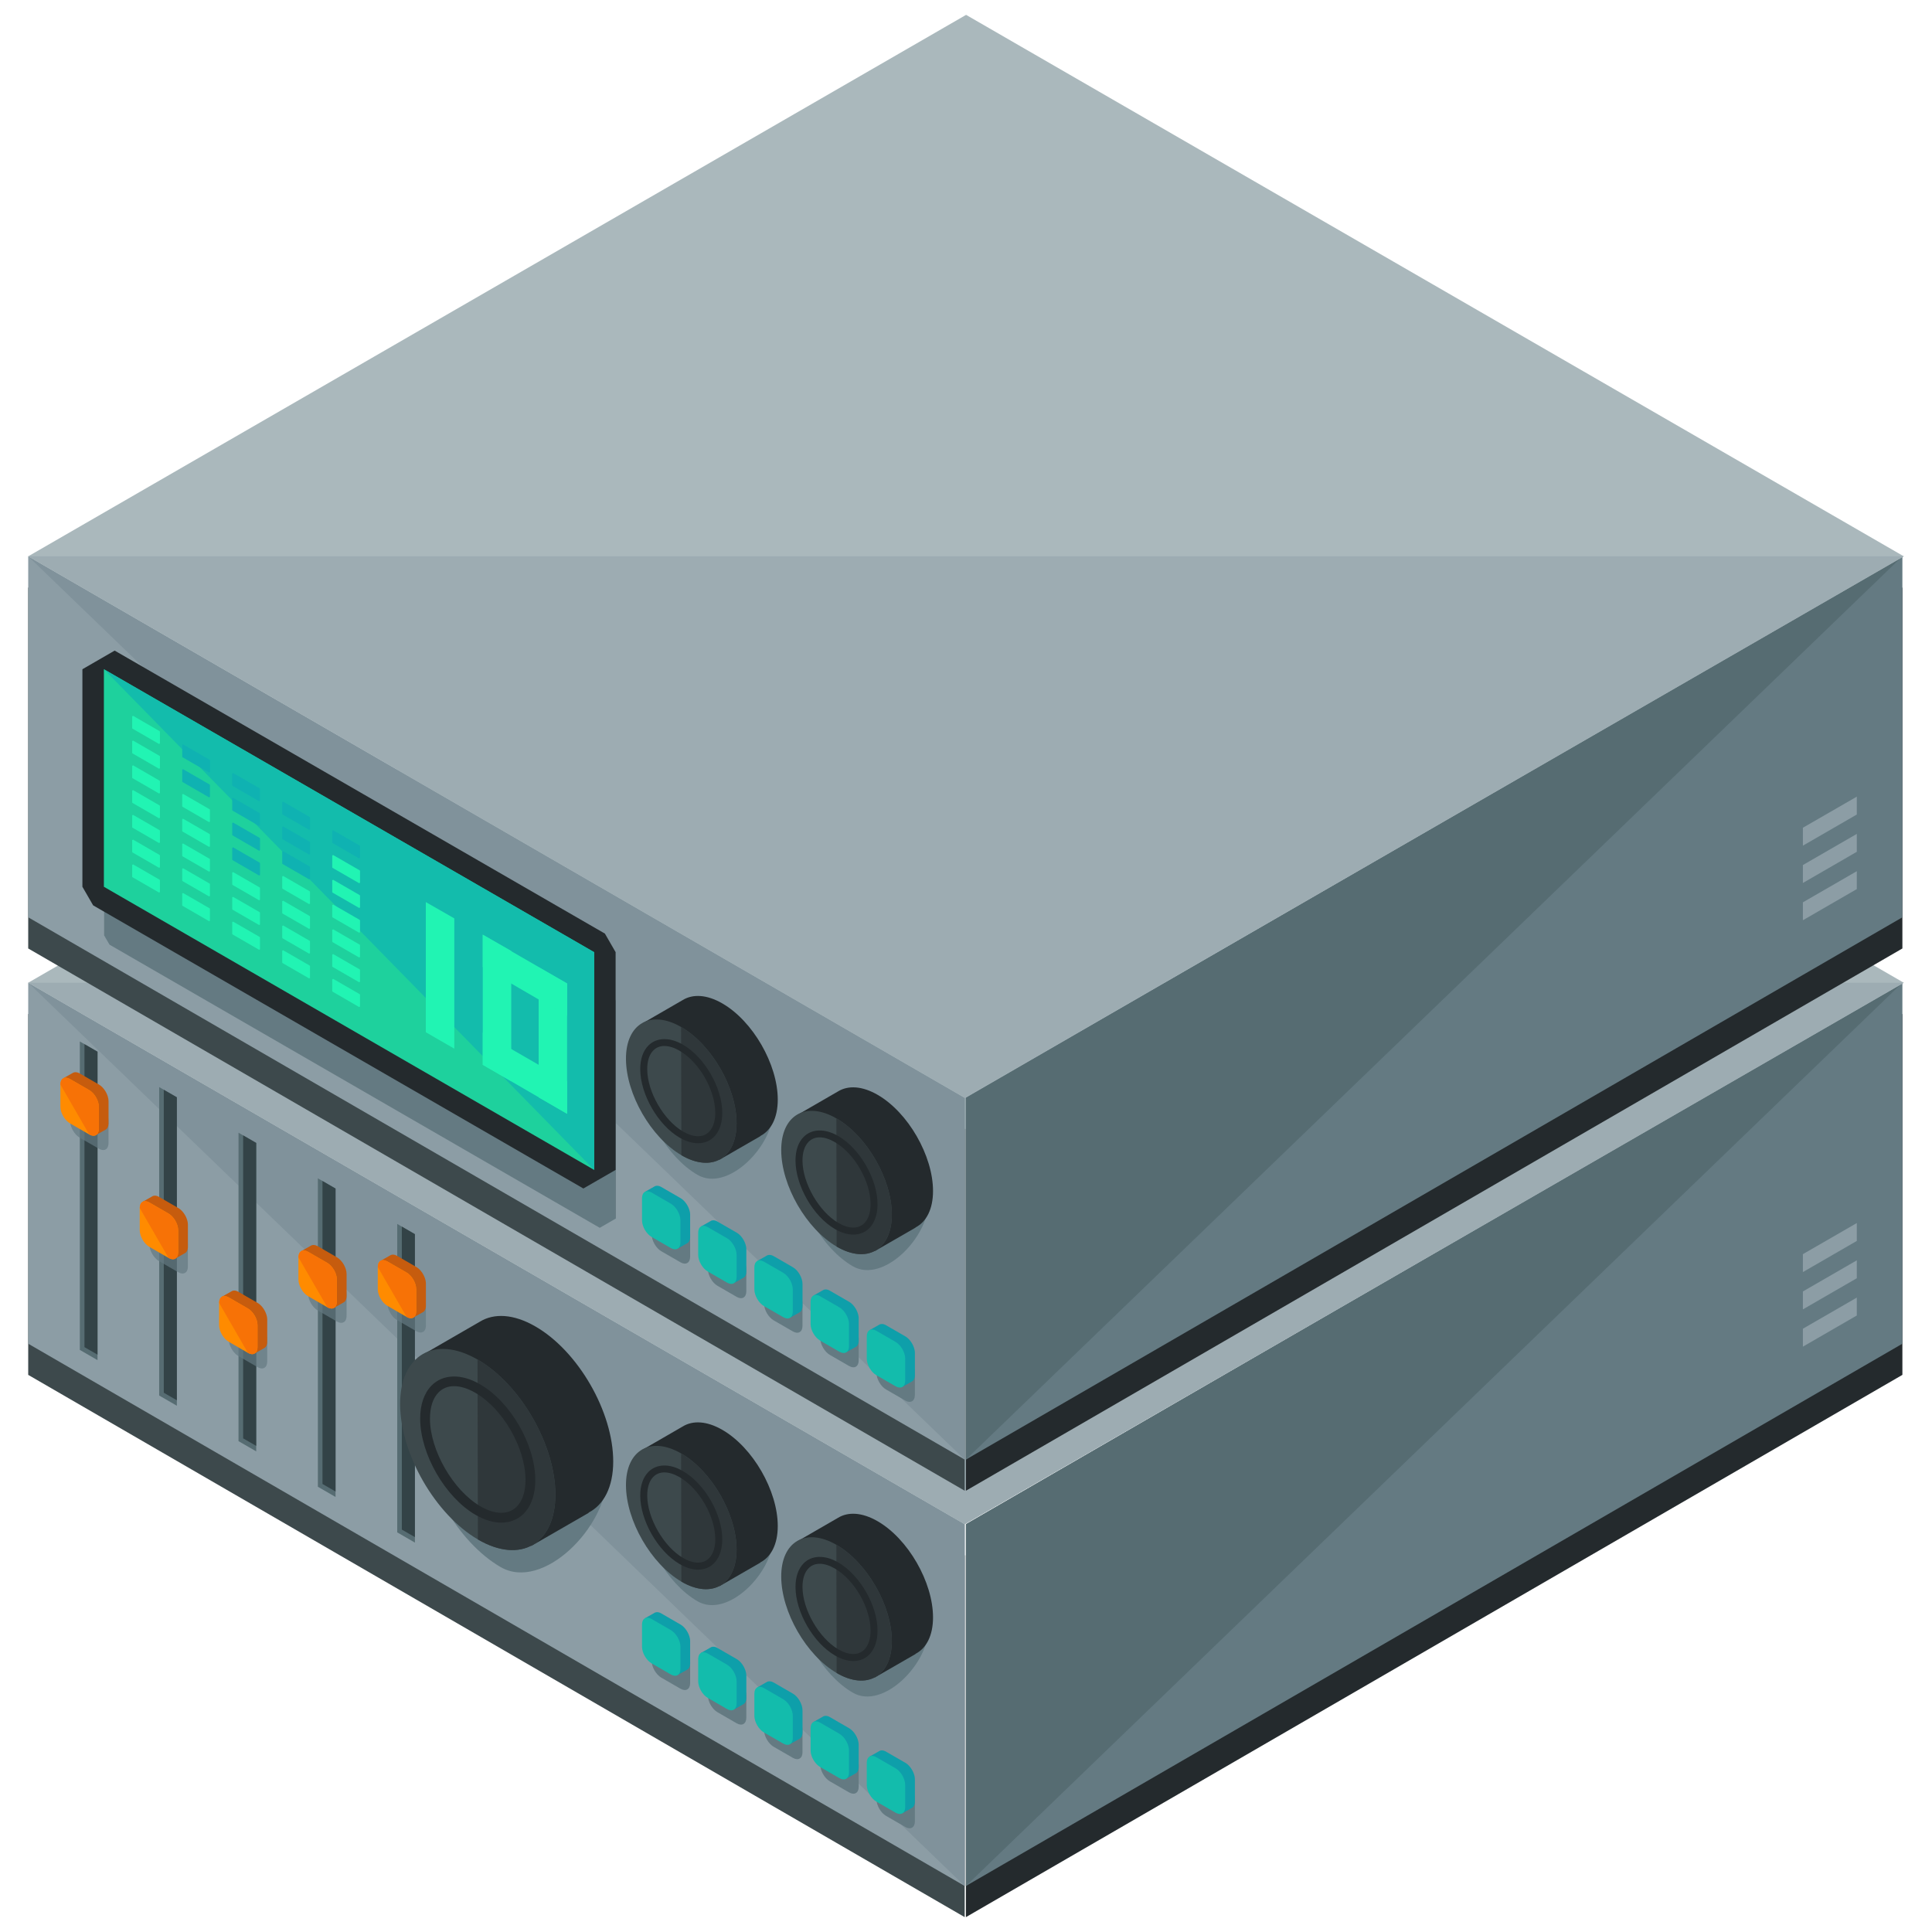 <?xml version="1.0" encoding="UTF-8"?><!DOCTYPE svg PUBLIC "-//W3C//DTD SVG 1.1//EN" "http://www.w3.org/Graphics/SVG/1.1/DTD/svg11.dtd"><svg xmlns="http://www.w3.org/2000/svg" xmlns:xlink="http://www.w3.org/1999/xlink" version="1.1" id="Layer_1" x="0px" y="0px" width="130px" height="130px" viewBox="0 0 130 130" xml:space="preserve"><path fill="#3D494C" d="M64.912 104.657V129L1.898 92.512V68.223l63.014 36.434"/><path fill="#242A2D" d="M64.994 104.657V129l63.014-36.488V68.223z"/><path fill="#8C9DA5" d="M64.912 102.56v24.343L1.898 90.415V66.126l63.014 36.434"/><path fill="#80929B" d="M64.912 126.903V102.56L1.898 66.126"/><path fill="#8C9DA5" d="M1.898 66.126l63.014 36.434"/><path fill="#8C9DA5" d="M64.912 102.56v24.343"/><path fill="#647A82" d="M64.994 102.56v24.343l63.014-36.488V66.126z"/><path fill="#566C72" d="M128.008 66.126L64.994 102.56v24.343"/><path fill="#576F75" d="M128.008 66.126L64.994 102.56"/><path fill="#576F75" d="M64.994 102.56v24.343"/><path fill="#AAB8BC" d="M1.898 66.126l63.014 36.434 63.19-36.434-63.096-36.434z"/><path fill="#9DACB2" d="M1.898 66.126l63.014 36.434 63.19-36.434"/><g><path fill="#647A82" d="M46.93 107.744c-2.043-1.19-3.721-4.104-3.73-6.474-.012-2.371 1.658-3.339 3.711-2.153 2.055 1.184 5.115 1.938 5.115 4.315-.001 2.378-3.055 5.503-5.096 4.312z"/><path fill="#242A2D" d="M52.334 102.684c0-2.374-1.676-5.289-3.73-6.473-1.045-.604-1.988-.643-2.664-.227l-2.74 1.584v5.521l2.803 1.664v-2.698c.627 1.084 1.475 2.026 2.4 2.632v2.05l2.756-1.589v-.014c.718-.37 1.175-1.213 1.175-2.45z"/><path fill="#3D494C" d="M45.85 106.424c-2.041-1.19-3.721-4.104-3.73-6.474-.012-2.372 1.658-3.339 3.711-2.153 2.055 1.183 3.732 4.096 3.732 6.474-.001 2.376-1.672 3.343-3.713 2.153z"/><path fill="#2F373A" d="M45.83 97.797c2.055 1.183 3.732 4.096 3.732 6.474 0 2.377-1.672 3.344-3.713 2.153"/><path fill="#242A2D" d="M46.969 105.618c-.393 0-.811-.128-1.242-.379-1.449-.846-2.639-2.906-2.646-4.593-.004-.687.189-1.242.551-1.606.545-.547 1.426-.575 2.316-.057 1.463.839 2.652 2.9 2.652 4.592 0 1.24-.639 2.043-1.631 2.043zm-2.262-6.543c-.299 0-.549.1-.744.296-.273.274-.414.714-.412 1.274.004 1.511 1.111 3.43 2.414 4.189.354.204.699.312 1.004.312.715 0 1.16-.602 1.16-1.572 0-1.543-1.082-3.42-2.414-4.188-.354-.201-.701-.311-1.008-.311z"/></g><g><path fill="#647A82" d="M57.377 113.893c-2.043-1.19-3.721-4.104-3.73-6.474-.012-2.371 1.66-3.339 3.711-2.153 2.055 1.184 5.115 1.938 5.115 4.315 0 2.377-3.055 5.502-5.096 4.312z"/><path fill="#242A2D" d="M62.781 108.831c0-2.373-1.676-5.288-3.73-6.472-1.045-.604-1.988-.644-2.664-.227l-2.74 1.583v5.521l2.805 1.664v-2.699c.625 1.084 1.473 2.026 2.398 2.633v2.049l2.756-1.588v-.014c.718-.369 1.175-1.213 1.175-2.45z"/><path fill="#3D494C" d="M56.297 112.572c-2.041-1.19-3.721-4.104-3.73-6.474-.012-2.372 1.658-3.339 3.711-2.153 2.055 1.183 3.732 4.096 3.732 6.474 0 2.377-1.672 3.344-3.713 2.153z"/><path fill="#2F373A" d="M56.277 103.945c2.055 1.183 3.732 4.096 3.732 6.474 0 2.377-1.672 3.344-3.713 2.153"/><path fill="#242A2D" d="M57.416 111.766c-.393 0-.811-.127-1.242-.378-1.449-.847-2.639-2.906-2.646-4.593-.004-.688.189-1.242.551-1.607.547-.546 1.426-.575 2.318-.057 1.461.84 2.65 2.901 2.65 4.593 0 1.24-.639 2.042-1.631 2.042zm-2.26-6.543c-.301 0-.551.101-.744.297-.273.274-.416.714-.414 1.274.006 1.511 1.111 3.43 2.414 4.189.354.204.699.312 1.004.312.717 0 1.162-.603 1.162-1.572 0-1.543-1.084-3.42-2.416-4.188-.353-.203-.701-.312-1.006-.312z"/></g><g fill="#8C9DA5"><path d="M124.941 82.296v1.203l-3.629 2.097V84.39z"/><path d="M124.941 84.804v1.205l-3.629 2.097v-1.207z"/><path d="M124.941 87.312v1.205l-3.629 2.097v-1.207z"/></g><g><path fill="#647A82" d="M45.791 110.646l-1.293-.747c-.355-.204-.646-.037-.646.374v1.493c0 .41.291.915.646 1.12l1.293.745c.355.206.646.038.646-.373v-1.492c.001-.411-.291-.913-.646-1.12z"/><path fill="#0E9FAA" d="M45.791 109.312l-1.293-.747c-.154-.091-.297-.104-.41-.062l-.002-.004-.021.013a.36.36 0 0 0-.039.022l-.633.357.461.79v.749c0 .41.289.915.645 1.12l.664.383.447.769.639-.36c.115-.068.189-.212.189-.419v-1.492c0-.41-.292-.914-.647-1.119z"/><path fill="#13BCAC" d="M45.137 109.685l-1.291-.747c-.357-.204-.646-.037-.646.374v1.492c0 .411.289.916.646 1.121l1.291.745c.357.206.648.038.648-.373v-1.493c0-.41-.291-.914-.648-1.119z"/></g><g><path fill="#647A82" d="M49.57 112.972l-1.291-.747c-.357-.204-.646-.036-.646.374v1.493c0 .41.289.915.646 1.12l1.291.745c.357.206.648.038.648-.372v-1.493c.001-.411-.29-.914-.648-1.12z"/><path fill="#0E9FAA" d="M49.572 111.636l-1.293-.746c-.156-.09-.297-.104-.41-.062l-.002-.004-.023.014a.36.36 0 0 0-.037.022l-.633.356.461.791v.749c0 .41.289.915.645 1.12l.664.383.447.769.637-.36c.117-.068.191-.212.191-.418v-1.493c0-.411-.291-.915-.647-1.121z"/><path fill="#13BCAC" d="M48.918 112.01l-1.293-.747c-.355-.204-.646-.037-.646.373v1.494c0 .41.291.914.646 1.119l1.293.746c.357.206.646.037.646-.373v-1.492c0-.411-.289-.914-.646-1.12z"/></g><g><path fill="#647A82" d="M53.352 115.297l-1.293-.747c-.355-.204-.646-.037-.646.374v1.493c0 .41.291.915.646 1.12l1.293.745c.357.206.646.038.646-.373v-1.492c0-.411-.289-.914-.646-1.12z"/><path fill="#0E9FAA" d="M53.354 113.962l-1.293-.747c-.156-.091-.299-.104-.41-.062l-.002-.004-.023.013-.039.022-.631.357.461.79v.749c0 .41.289.916.645 1.12l.662.383.449.769.637-.36c.117-.068.189-.212.189-.419v-1.492c-.001-.41-.29-.914-.645-1.119z"/><path fill="#13BCAC" d="M52.699 114.335l-1.293-.747c-.355-.204-.646-.037-.646.374v1.493c0 .41.291.915.646 1.12l1.293.745c.357.206.646.038.646-.373v-1.492c.001-.411-.288-.915-.646-1.12z"/></g><g><path fill="#647A82" d="M57.133 117.622l-1.293-.747c-.355-.204-.646-.036-.646.374v1.493c0 .41.291.915.646 1.12l1.293.745c.357.206.646.038.646-.372v-1.493c0-.411-.289-.914-.646-1.12z"/><path fill="#0E9FAA" d="M57.133 116.287l-1.291-.747c-.156-.09-.299-.104-.412-.062l-.002-.003-.021.013a.246.246 0 0 0-.039.022l-.633.357.461.79v.749c0 .41.289.915.646 1.12l.662.383.447.769.639-.36c.117-.068.189-.212.189-.418v-1.493c0-.411-.289-.915-.646-1.12z"/><path fill="#13BCAC" d="M56.479 116.66l-1.291-.747c-.357-.204-.646-.037-.646.374v1.493c0 .41.289.914.646 1.12l1.291.745c.357.206.648.037.648-.373v-1.492c0-.411-.291-.914-.648-1.12z"/></g><g><path fill="#647A82" d="M60.912 119.947l-1.291-.747c-.357-.204-.646-.036-.646.374v1.493c0 .41.289.915.646 1.12l1.291.745c.357.207.648.038.648-.373v-1.492c.001-.411-.29-.914-.648-1.12z"/><path fill="#0E9FAA" d="M60.914 118.612l-1.293-.746c-.154-.091-.297-.105-.41-.062l-.002-.004-.021.013a.36.36 0 0 0-.039.022l-.633.357.461.79v.749c0 .41.289.916.645 1.12l.664.383.447.769.639-.36c.115-.067.189-.212.189-.418v-1.493c0-.411-.291-.915-.647-1.12z"/><path fill="#13BCAC" d="M60.26 118.985l-1.293-.747c-.355-.204-.645-.036-.645.374v1.493c0 .41.289.915.645 1.12l1.293.745c.357.206.648.038.648-.373v-1.492c0-.411-.291-.915-.648-1.12z"/></g><g><path fill="#566C72" d="M5.371 70.079l1.191.688V91.52l-1.191-.687z"/><path fill="#334347" d="M5.684 90.646l.878.506V70.767l-.878-.508z"/><g><path opacity="0.7" fill="#647A82" d="M6.656 74.312l-1.293-.747c-.355-.204-.646-.037-.646.373v1.493c0 .411.291.915.646 1.121l1.293.744c.355.207.646.038.646-.372v-1.493c.001-.41-.29-.914-.646-1.119z"/><path fill="#C65C0E" d="M6.656 72.976l-1.293-.746c-.154-.091-.297-.105-.41-.062l-.002-.004-.021.013c-.014.006-.027.014-.039.021l-.633.357.461.791v.748c0 .411.289.916.645 1.121l.664.382.447.769.639-.36c.115-.067.189-.212.189-.418v-1.493c0-.41-.291-.914-.647-1.119z"/><path fill="#FF8B00" d="M6.002 73.349l-1.293-.746c-.355-.205-.645-.037-.645.373v1.493c0 .411.289.915.645 1.12l1.293.745c.357.206.648.038.648-.372v-1.493c0-.411-.291-.914-.648-1.12z"/><path fill="#F77206" d="M6.002 76.334c.357.206.648.038.648-.372v-1.493c0-.411-.291-.914-.648-1.12l-1.293-.746c-.355-.205-.645-.037-.645.373"/></g></g><g><path fill="#566C72" d="M10.711 73.148l1.189.687v20.754l-1.189-.687z"/><path fill="#334347" d="M11.021 93.714l.879.508V73.835l-.879-.507z"/><g><path opacity="0.7" fill="#647A82" d="M11.994 82.62l-1.293-.746c-.355-.205-.646-.037-.646.373v1.493c0 .411.291.915.646 1.12l1.293.745c.357.207.648.038.648-.372V83.74c.001-.411-.29-.914-.648-1.12z"/><path fill="#C65C0E" d="M11.996 81.285l-1.293-.746c-.156-.091-.299-.105-.41-.062l-.002-.004-.023.014a.256.256 0 0 0-.039.022l-.631.356.461.79v.749c0 .411.289.916.645 1.12l.662.383.449.769.637-.36c.117-.067.191-.212.191-.418v-1.493c0-.411-.291-.915-.647-1.12z"/><path fill="#FF8B00" d="M11.342 81.658l-1.293-.747c-.355-.204-.646-.036-.646.374v1.493c0 .41.291.915.646 1.12l1.293.745c.357.207.646.038.646-.373v-1.492c0-.411-.289-.914-.646-1.12z"/><path fill="#F77206" d="M11.342 84.644c.357.207.646.038.646-.373v-1.492c0-.411-.289-.914-.646-1.12l-1.293-.747c-.355-.204-.646-.036-.646.374"/></g></g><g><path fill="#566C72" d="M16.049 76.218l1.191.687v20.754l-1.191-.687z"/><path fill="#334347" d="M16.361 96.784l.879.507V76.905l-.879-.508z"/><g><path opacity="0.7" fill="#647A82" d="M17.334 89.007l-1.293-.747c-.355-.204-.646-.036-.646.374v1.493c0 .41.291.915.646 1.12l1.293.745c.355.206.646.038.646-.373v-1.492c0-.411-.291-.915-.646-1.12z"/><path fill="#C65C0E" d="M17.334 87.671l-1.293-.746c-.154-.09-.297-.105-.41-.062l-.002-.004-.021.014a.246.246 0 0 0-.039.022l-.633.356.461.791v.749c0 .41.289.915.645 1.12l.664.383.447.769.639-.36c.117-.068.189-.212.189-.418v-1.493c-.001-.412-.292-.916-.647-1.121z"/><path fill="#FF8B00" d="M16.68 88.044l-1.291-.746c-.357-.204-.646-.037-.646.373v1.494c0 .41.289.914.646 1.119l1.291.746c.357.206.648.037.648-.373v-1.492c0-.411-.291-.915-.648-1.121z"/><path fill="#F77206" d="M16.68 91.03c.357.206.648.037.648-.373v-1.492c0-.411-.291-.915-.648-1.121l-1.291-.746c-.357-.204-.646-.037-.646.373"/></g></g><g><path fill="#566C72" d="M21.389 79.287l1.189.688v20.753l-1.189-.687z"/><path fill="#334347" d="M21.699 99.854l.879.506V79.975l-.879-.508z"/><g><path opacity="0.7" fill="#647A82" d="M22.672 85.938l-1.293-.747c-.355-.204-.645-.037-.645.374v1.493c0 .41.289.914.645 1.12l1.293.745c.357.206.648.037.648-.373v-1.492c0-.412-.291-.914-.648-1.12z"/><path fill="#C65C0E" d="M22.674 84.603l-1.293-.747c-.156-.091-.299-.104-.41-.062l-.002-.004-.023.013-.039.022-.631.357.461.79v.749c0 .41.289.915.645 1.12l.662.382.449.77.637-.361c.117-.067.191-.211.191-.418v-1.492c-.001-.41-.292-.914-.647-1.119z"/><path fill="#FF8B00" d="M22.02 84.976l-1.293-.747c-.355-.204-.646-.037-.646.374v1.492c0 .411.291.915.646 1.121l1.293.744c.357.207.646.038.646-.372v-1.493c0-.41-.289-.914-.646-1.119z"/><path fill="#F77206" d="M22.02 87.96c.357.207.646.038.646-.372v-1.493c0-.41-.289-.914-.646-1.119l-1.293-.747c-.355-.204-.646-.037-.646.374"/></g></g><g><path fill="#566C72" d="M26.729 82.356l1.189.688v20.754l-1.189-.688z"/><path fill="#334347" d="M27.039 102.923l.879.507V83.044l-.879-.508z"/><g><path opacity="0.7" fill="#647A82" d="M28.012 86.589l-1.293-.747c-.355-.204-.646-.037-.646.374v1.493c0 .41.291.915.646 1.12l1.293.745c.357.206.646.038.646-.373v-1.492c0-.411-.289-.915-.646-1.12z"/><path fill="#C65C0E" d="M28.012 85.253l-1.291-.746c-.156-.091-.299-.104-.412-.062l-.002-.004-.021.014a.246.246 0 0 0-.039.022l-.631.356.459.791v.749c0 .41.289.915.646 1.12l.662.383.449.768.637-.359c.117-.068.189-.213.189-.419v-1.492c0-.412-.289-.916-.646-1.121z"/><path fill="#FF8B00" d="M27.359 85.626l-1.293-.746c-.355-.205-.646-.037-.646.373v1.494c0 .41.291.914.646 1.119l1.293.746c.355.206.646.037.646-.373v-1.492c.001-.412-.29-.915-.646-1.121z"/><path fill="#F77206" d="M27.359 88.612c.355.206.646.037.646-.373v-1.492c0-.412-.291-.915-.646-1.121l-1.293-.746c-.355-.205-.646-.037-.646.373"/></g></g><g><path fill="#647A82" d="M33.676 105.439c-2.867-1.67-5.223-5.759-5.238-9.085-.014-3.329 2.33-4.688 5.209-3.023 2.885 1.662 7.182 2.72 7.182 6.058-.001 3.337-4.29 7.722-7.153 6.05z"/><path fill="#242A2D" d="M41.262 98.337c0-3.332-2.354-7.424-5.238-9.084-1.467-.849-2.787-.903-3.738-.318l-3.848 2.223v7.75l3.938 2.335v-3.789c.879 1.522 2.068 2.845 3.367 3.695v2.877l3.867-2.23v-.019c1.009-.52 1.652-1.704 1.652-3.44z"/><path fill="#3D494C" d="M32.158 103.587c-2.865-1.67-5.221-5.761-5.234-9.086-.016-3.331 2.328-4.687 5.207-3.022 2.885 1.659 5.24 5.749 5.24 9.086s-2.348 4.692-5.213 3.022z"/><path fill="#2F373A" d="M32.131 91.479c2.885 1.659 5.24 5.749 5.24 9.086s-2.348 4.692-5.213 3.022"/><path fill="#242A2D" d="M33.73 102.455c-.549 0-1.137-.179-1.744-.531-2.033-1.188-3.703-4.079-3.713-6.446-.006-.964.264-1.743.773-2.256.764-.767 1.998-.807 3.252-.078 2.051 1.178 3.721 4.07 3.721 6.445.001 1.741-.896 2.866-2.289 2.866zm-3.173-9.183c-.42 0-.771.14-1.043.415-.385.385-.584 1.003-.582 1.789.008 2.12 1.562 4.813 3.391 5.88.494.287.979.438 1.408.438 1.004 0 1.629-.845 1.629-2.206 0-2.166-1.518-4.801-3.389-5.877-.498-.286-.985-.439-1.414-.439z"/></g><g><path fill="#3D494C" d="M64.912 75.964v24.344L1.898 63.82V39.53l63.014 36.434"/><path fill="#242A2D" d="M64.994 75.964v24.344l63.014-36.488V39.53z"/><path fill="#8C9DA5" d="M64.912 73.868v24.343L1.898 61.723V37.434l63.014 36.434"/><path fill="#80929B" d="M64.912 98.211V73.868L1.898 37.434"/><path fill="#8C9DA5" d="M1.898 37.434l63.014 36.434"/><path fill="#8C9DA5" d="M64.912 73.868v24.343"/><path fill="#647A82" d="M64.994 73.868v24.343l63.014-36.488V37.434z"/><path fill="#566C72" d="M128.008 37.434L64.994 73.868v24.343"/><path fill="#576F75" d="M128.008 37.434L64.994 73.868"/><path fill="#576F75" d="M64.994 73.868v24.343"/><path fill="#AAB8BC" d="M1.898 37.434l63.014 36.434 63.19-36.434L65.006 1z"/><path fill="#9DACB2" d="M1.898 37.434l63.014 36.434 63.19-36.434"/><path fill="#647A82" d="M7.369 63.564l-.363-.624V48.302l1.088-.628 32.988 19.042.359.627v14.648l-1.084.626z"/><path fill="#1ED19D" d="M6.629 60.293l-.361-.624V45.031l1.086-.628 32.988 19.042.361.626V78.72l-1.086.626z"/><path fill="#242A2D" d="M6.99 45.031l32.99 19.04V78.72L6.99 59.669V45.031m.725-1.254l-2.17 1.254v14.638l.723 1.251 32.986 19.051 2.17-1.251V64.071l-.721-1.251L7.715 43.777z"/><path fill="#13BCAC" d="M39.98 78.72V64.071L6.99 45.031"/><g fill="#21F4B3"><path d="M8.914 59.025l-.021-.034v-.794l.06-.034 1.789 1.032.02.035v.794l-.059.035z"/><path d="M8.914 57.358l-.021-.033v-.795l.06-.033 1.789 1.032.02.034v.795l-.059.035z"/><path d="M8.914 55.692l-.021-.034v-.794l.06-.034 1.789 1.033.02.034v.795l-.059.035z"/><path d="M8.914 54.026l-.021-.034v-.794l.06-.034 1.789 1.033.02.034v.795l-.059.034z"/><path d="M8.914 52.36l-.021-.034v-.794l.06-.034 1.789 1.033.02.034v.795l-.059.034z"/><path d="M8.914 50.693l-.021-.033v-.795l.06-.033 1.789 1.032.02.035v.794l-.059.035z"/><path d="M8.914 49.027l-.021-.033v-.795l.06-.033 1.789 1.032.02.034v.795l-.059.035z"/></g><g><path fill="#21F4B3" d="M12.279 60.95l-.019-.034v-.794l.058-.034 1.791 1.033.018.034v.795l-.059.034z"/><path fill="#21F4B3" d="M12.279 59.284l-.019-.034v-.794l.058-.034 1.791 1.033.018.034v.795l-.059.034z"/><path fill="#21F4B3" d="M12.279 57.618l-.019-.034v-.794l.058-.034 1.791 1.033.018.034v.795l-.059.033z"/><path fill="#21F4B3" d="M12.279 55.951l-.019-.034v-.794l.058-.033 1.791 1.032.018.035v.794l-.059.034z"/><path fill="#21F4B3" d="M12.279 54.285l-.019-.034v-.794l.058-.034 1.791 1.033.018.034v.795l-.059.034z"/><path fill="#0FB2B2" d="M12.279 52.619l-.019-.034v-.794l.058-.034 1.791 1.033.018.034v.795l-.059.034z"/><path fill="#0FB2B2" d="M12.279 50.953l-.019-.034v-.794l.058-.034 1.791 1.033.018.034v.795l-.059.034z"/></g><g><path fill="#21F4B3" d="M15.645 62.875l-.02-.033v-.795l.059-.033 1.791 1.032.019.035v.794l-.06.034z"/><path fill="#21F4B3" d="M15.645 61.209l-.02-.034v-.794l.059-.033 1.791 1.032.019.035v.794l-.06.034z"/><path fill="#21F4B3" d="M15.645 59.543l-.02-.034v-.794l.059-.034 1.791 1.033.019.034v.795l-.06.034z"/><path fill="#0FB2B2" d="M15.645 57.877l-.02-.034v-.794l.059-.034 1.791 1.033.019.034v.795l-.06.034z"/><path fill="#0FB2B2" d="M15.645 56.211l-.02-.034v-.794l.059-.034 1.791 1.032.019.035v.795l-.06.034z"/><path fill="#0FB2B2" d="M15.645 54.544l-.02-.033v-.795l.059-.033 1.791 1.032.019.035v.794l-.06.034z"/><path fill="#0FB2B2" d="M15.645 52.878l-.02-.034v-.794l.059-.034 1.791 1.033.019.034v.795l-.06.034z"/></g><g><path fill="#21F4B3" d="M19.01 64.801l-.02-.034v-.794l.059-.034 1.791 1.033.019.034v.795l-.058.034z"/><path fill="#21F4B3" d="M19.01 63.135l-.02-.034v-.794l.059-.035 1.791 1.034.019.034v.795l-.058.034z"/><path fill="#21F4B3" d="M19.01 61.469l-.02-.034v-.794l.059-.035 1.791 1.033.019.035v.795l-.058.033z"/><path fill="#21F4B3" d="M19.01 59.802l-.02-.033v-.795l.059-.034 1.791 1.033.019.035v.794l-.058.034z"/><path fill="#0FB2B2" d="M19.01 58.136l-.02-.034v-.794l.059-.034 1.791 1.033.019.034v.795l-.058.034z"/><path fill="#0FB2B2" d="M19.01 56.47l-.02-.034v-.794l.059-.034 1.791 1.033.019.034v.795l-.058.034z"/><path fill="#0FB2B2" d="M19.01 54.804l-.02-.034v-.794l.059-.035 1.791 1.034.019.034v.795l-.058.033z"/></g><g><path fill="#21F4B3" d="M22.377 66.727l-.022-.035v-.794l.061-.034 1.791 1.033.018.035v.795l-.059.034z"/><path fill="#21F4B3" d="M22.377 65.06l-.022-.034v-.794l.061-.034 1.791 1.032.018.036v.794l-.059.034z"/><path fill="#21F4B3" d="M22.377 63.394l-.022-.034v-.795l.061-.033 1.791 1.032.018.035v.795l-.059.034z"/><path fill="#21F4B3" d="M22.377 61.728l-.022-.034v-.795l.061-.033 1.791 1.032.018.035v.795l-.059.034z"/><path fill="#21F4B3" d="M22.377 60.062l-.022-.035v-.794l.061-.034 1.791 1.033.018.035v.795l-.059.033z"/><path fill="#21F4B3" d="M22.377 58.396l-.022-.035v-.794l.061-.034 1.791 1.033.018.035v.795l-.059.033z"/><path fill="#0FB2B2" d="M22.377 56.729l-.022-.034v-.794l.061-.034 1.791 1.032.018.036v.794l-.059.034z"/></g><g><path fill="#647A82" d="M46.93 79.052c-2.043-1.189-3.721-4.104-3.73-6.473-.012-2.372 1.658-3.34 3.711-2.154 2.055 1.184 5.115 1.938 5.115 4.316-.001 2.377-3.055 5.502-5.096 4.311z"/><path fill="#242A2D" d="M52.334 73.991c0-2.373-1.676-5.289-3.73-6.473-1.045-.604-1.988-.643-2.664-.227l-2.74 1.584v5.521l2.803 1.664v-2.699c.627 1.084 1.475 2.025 2.4 2.632v2.05l2.756-1.589v-.014c.718-.369 1.175-1.212 1.175-2.449z"/><path fill="#3D494C" d="M45.85 77.731c-2.041-1.189-3.721-4.104-3.73-6.473-.012-2.373 1.658-3.34 3.711-2.154 2.055 1.183 3.732 4.096 3.732 6.475-.001 2.377-1.672 3.343-3.713 2.152z"/><path fill="#2F373A" d="M45.83 69.104c2.055 1.183 3.732 4.096 3.732 6.475 0 2.377-1.672 3.343-3.713 2.152"/><path fill="#242A2D" d="M46.969 76.926c-.393 0-.811-.128-1.242-.378-1.449-.847-2.639-2.907-2.646-4.594-.004-.687.189-1.242.551-1.606.545-.547 1.426-.575 2.316-.057 1.463.839 2.652 2.9 2.652 4.593 0 1.24-.639 2.042-1.631 2.042zm-2.262-6.544c-.299 0-.549.102-.744.297-.273.274-.414.714-.412 1.275.004 1.51 1.111 3.429 2.414 4.188.354.204.699.312 1.004.312.715 0 1.16-.602 1.16-1.571 0-1.543-1.082-3.421-2.414-4.188-.354-.203-.701-.313-1.008-.313z"/></g><g><path fill="#647A82" d="M57.377 85.2c-2.043-1.189-3.721-4.104-3.73-6.474-.012-2.371 1.66-3.339 3.711-2.153 2.055 1.184 5.115 1.938 5.115 4.316s-3.055 5.503-5.096 4.311z"/><path fill="#242A2D" d="M62.781 80.14c0-2.374-1.676-5.289-3.73-6.473-1.045-.604-1.988-.643-2.664-.227l-2.74 1.584v5.521l2.805 1.664V79.51c.625 1.084 1.473 2.025 2.398 2.632v2.05l2.756-1.589v-.013c.718-.37 1.175-1.214 1.175-2.45z"/><path fill="#3D494C" d="M56.297 83.88c-2.041-1.189-3.721-4.104-3.73-6.474-.012-2.372 1.658-3.339 3.711-2.153 2.055 1.183 3.732 4.096 3.732 6.474 0 2.377-1.672 3.343-3.713 2.153z"/><path fill="#2F373A" d="M56.277 75.253c2.055 1.183 3.732 4.096 3.732 6.474 0 2.377-1.672 3.344-3.713 2.153"/><path fill="#242A2D" d="M57.416 83.073c-.393 0-.811-.127-1.242-.378-1.449-.847-2.639-2.906-2.646-4.593-.004-.688.189-1.242.551-1.607.547-.546 1.426-.574 2.318-.057 1.461.84 2.65 2.901 2.65 4.593 0 1.24-.639 2.042-1.631 2.042zm-2.26-6.543c-.301 0-.551.102-.744.297-.273.274-.416.714-.414 1.274.006 1.511 1.111 3.43 2.414 4.188.354.205.699.313 1.004.313.717 0 1.162-.603 1.162-1.572 0-1.542-1.084-3.42-2.416-4.187-.353-.203-.701-.313-1.006-.313z"/></g><g fill="#8C9DA5"><path d="M124.941 53.604v1.203l-3.629 2.096v-1.206z"/><path d="M124.941 56.111v1.205l-3.629 2.098v-1.207z"/><path d="M124.941 58.62v1.204l-3.629 2.098v-1.206z"/></g><g><path fill="#647A82" d="M45.791 81.954l-1.293-.747c-.355-.204-.646-.036-.646.374v1.493c0 .41.291.915.646 1.12l1.293.745c.355.206.646.038.646-.372v-1.493c.001-.411-.291-.914-.646-1.12z"/><path fill="#0E9FAA" d="M45.791 80.619l-1.293-.747c-.154-.09-.297-.104-.41-.062l-.002-.004-.021.013a.246.246 0 0 0-.039.022l-.633.357.461.79v.749c0 .411.289.915.645 1.12l.664.383.447.769.639-.36c.115-.068.189-.212.189-.418v-1.493c0-.41-.292-.914-.647-1.119z"/><path fill="#13BCAC" d="M45.137 80.992l-1.291-.747c-.357-.204-.646-.037-.646.374v1.493c0 .41.289.915.646 1.12l1.291.745c.357.206.648.037.648-.373v-1.492c0-.411-.291-.914-.648-1.12z"/></g><g><path fill="#647A82" d="M49.57 84.279l-1.291-.747c-.357-.204-.646-.036-.646.374v1.493c0 .41.289.915.646 1.12l1.291.745c.357.207.648.038.648-.373v-1.492c.001-.411-.29-.914-.648-1.12z"/><path fill="#0E9FAA" d="M49.572 82.944l-1.293-.746c-.156-.091-.297-.105-.41-.062l-.002-.004-.023.014a.347.347 0 0 0-.037.021l-.633.357.461.79v.749c0 .41.289.916.645 1.12l.664.383.447.769.637-.36c.117-.067.191-.212.191-.418v-1.493c0-.411-.291-.915-.647-1.12z"/><path fill="#13BCAC" d="M48.918 83.317l-1.293-.747c-.355-.204-.646-.036-.646.374v1.493c0 .41.291.915.646 1.12l1.293.745c.357.206.646.038.646-.372v-1.493c0-.411-.289-.915-.646-1.12z"/></g><g><path fill="#647A82" d="M53.352 86.604l-1.293-.747c-.355-.204-.646-.036-.646.374v1.493c0 .411.291.915.646 1.12l1.293.745c.357.206.646.038.646-.372v-1.493c0-.411-.289-.913-.646-1.12z"/><path fill="#0E9FAA" d="M53.354 85.27l-1.293-.747c-.156-.09-.299-.104-.41-.062l-.002-.004-.023.013-.039.022-.631.357.461.79v.749c0 .411.289.915.645 1.12l.662.383.449.769.637-.36c.117-.068.189-.212.189-.418v-1.493c-.001-.41-.29-.914-.645-1.119z"/><path fill="#13BCAC" d="M52.699 85.643l-1.293-.747c-.355-.204-.646-.037-.646.374v1.493c0 .41.291.915.646 1.12l1.293.745c.357.206.646.038.646-.373v-1.492c.001-.411-.288-.914-.646-1.12z"/></g><g><path fill="#647A82" d="M57.133 88.93l-1.293-.747c-.355-.203-.646-.036-.646.374v1.493c0 .41.291.915.646 1.12l1.293.745c.357.207.646.038.646-.372V90.05c0-.411-.289-.914-.646-1.12z"/><path fill="#0E9FAA" d="M57.133 87.595l-1.291-.746c-.156-.091-.299-.105-.412-.062l-.002-.004-.021.014a.242.242 0 0 0-.039.021l-.633.357.461.79v.749c0 .41.289.916.646 1.12l.662.383.447.769.639-.36c.117-.067.189-.212.189-.418v-1.493c0-.411-.289-.915-.646-1.12z"/><path fill="#13BCAC" d="M56.479 87.968l-1.291-.747c-.357-.204-.646-.036-.646.374v1.493c0 .41.289.915.646 1.12l1.291.745c.357.206.648.038.648-.372v-1.493c0-.411-.291-.914-.648-1.12z"/></g><g><path fill="#647A82" d="M60.912 91.255l-1.291-.746c-.357-.205-.646-.037-.646.373v1.493c0 .411.289.915.646 1.12l1.291.745c.357.206.648.038.648-.372v-1.493c.001-.411-.29-.914-.648-1.12z"/><path fill="#0E9FAA" d="M60.914 89.92l-1.293-.746c-.154-.091-.297-.105-.41-.062l-.002-.004-.021.013a.36.36 0 0 0-.039.022l-.633.357.461.79v.749c0 .411.289.916.645 1.12l.664.383.447.769.639-.36c.115-.067.189-.212.189-.418V91.04c0-.411-.291-.915-.647-1.12z"/><path fill="#13BCAC" d="M60.26 90.293l-1.293-.747c-.355-.204-.645-.036-.645.374v1.493c0 .41.289.915.645 1.12l1.293.745c.357.207.648.038.648-.373v-1.492c0-.411-.291-.914-.648-1.12z"/></g><g fill="#21F4B3"><path d="M28.652 60.7v8.757l1.916 1.105v-8.767z"/><path d="M32.484 62.893v8.756l1.916 1.105v-8.767z"/><path d="M36.244 65.084v8.755l1.914 1.105v-8.765z"/><path d="M32.484 69.478v2.169l5.674 3.297v-2.19z"/><path d="M32.484 62.896v2.17l5.674 3.298v-2.191z"/></g></g></svg>